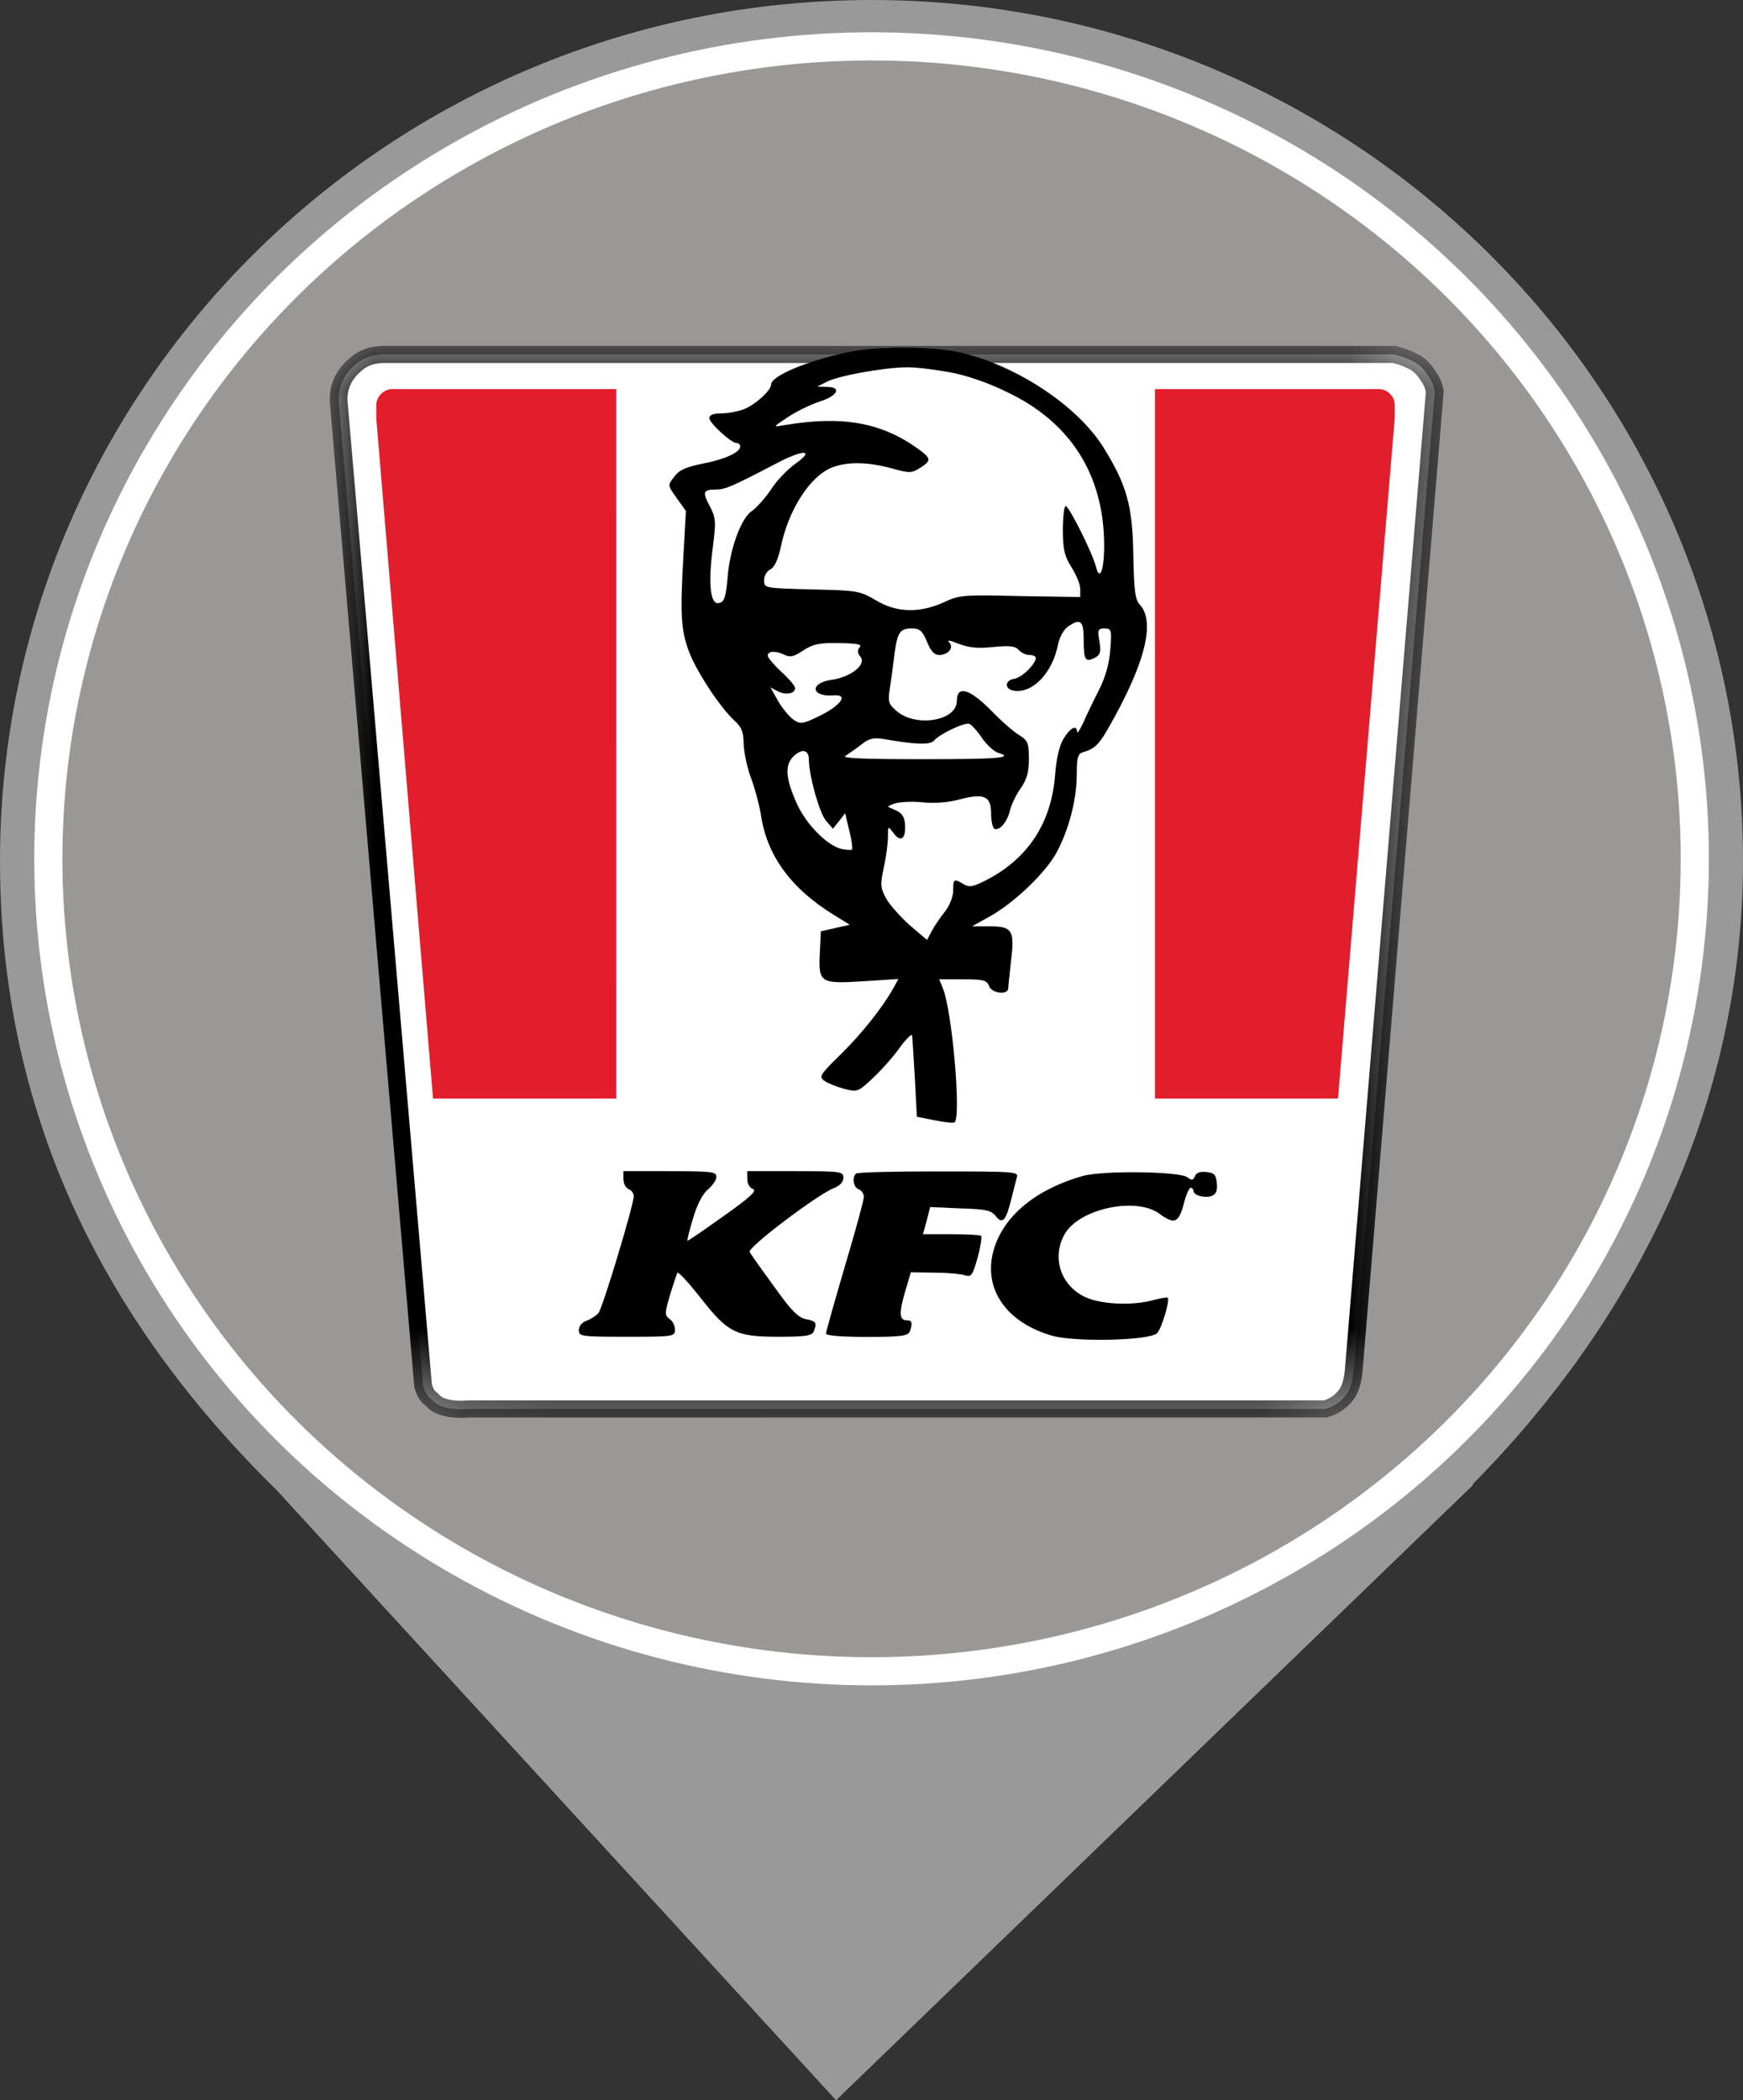 <?xml version="1.0" encoding="UTF-8" standalone="no"?>
<svg
   viewBox="0 0 25.384 30.575"
   width="25.384pt"
   height="30.575pt"
   version="1.1"
   id="svg133"
   xmlns="http://www.w3.org/2000/svg"
   xmlns:svg="http://www.w3.org/2000/svg">
  <rect x="0" y="0" width="25.384" height="30.575" fill="#333333" stroke="none"/>
  <defs
     id="defs137">
    <mask
       maskUnits="userSpaceOnUse"
       x="5.965"
       y="3.942"
       width="12.566"
       height="12.545"
       id="_mask_Zo2hSAbvn9ndn6jDdPnxoaXlBJqn8EU3_1_">
      <rect
         x="-47.626"
         y="-47.194"
         fill="#ffffff"
         filter="url(#Adobe_OpacityMaskFilter)"
         width="96"
         height="96"
         id="rect11" />
      <path
         d="M 6.21,4.204 C 6.323,4.086 6.414,4.053 6.548,4.042 h 11.424 c 0.068,0.018 0.123,0.037 0.164,0.057 0.061,0.03 0.125,0.055 0.195,0.156 0.07,0.103 0.083,0.135 0.1,0.219 l -0.912,11.422 c -0.01,0.145 -0.037,0.248 -0.082,0.313 -0.061,0.088 -0.14,0.143 -0.242,0.174 H 7.535 C 7.333,16.401 7.197,16.358 7.139,16.297 7.082,16.234 7.061,16.25 7.018,16.113 L 6.069,4.629 C 6.05,4.468 6.099,4.322 6.21,4.204 Z"
         id="path13" />
    </mask>
    <filter
       id="Adobe_OpacityMaskFilter"
       filterUnits="userSpaceOnUse"
       x="5.965"
       y="3.942"
       width="12.566"
       height="12.545">
      <feColorMatrix
         type="matrix"
         values="1 0 0 0 0  0 1 0 0 0  0 0 1 0 0  0 0 0 1 0"
         id="feColorMatrix6" />
    </filter>
    <filter
       id="filter1"
       filterUnits="userSpaceOnUse"
       x="5.965"
       y="3.942"
       width="12.566"
       height="12.545">
      <feColorMatrix
         type="matrix"
         values="1 0 0 0 0  0 1 0 0 0  0 0 1 0 0  0 0 0 1 0"
         id="feColorMatrix1" />
    </filter>
  </defs>
  <path
     d="M 21.443,21.612 C 23.803,19.229 25.384,16.105 25.384,12.536 25.384,5.617 19.697,0 12.692,0 5.688,0 0,5.617 0,12.536 c 0,3.613 1.445,6.625 4.03,9.159 v 0 l 8.146,8.881 9.283,-8.963 z"
     fill="#ff69b4"
     id="path2"
     style="stroke-width:1.398;fill:#999999;fill-opacity:1" />
  <ellipse
     style="fill:#e21e2c;fill-opacity:0.014;stroke:#ffffff;stroke-width:0.41;stroke-dasharray:none;stroke-opacity:1"
     id="path1"
     cx="12.693"
     cy="12.503"
     rx="11.989"
     ry="11.828" />
  <g
     id="g32"
     transform="matrix(1.291,-2.9935579e-5,3.1065629e-5,1.244,-2.899,0.132)">
    <path
       fill="#ffffff"
       d="M 6.21,4.204 C 6.323,4.086 6.414,4.053 6.548,4.042 h 11.424 c 0.068,0.018 0.123,0.037 0.164,0.057 0.061,0.03 0.125,0.055 0.195,0.156 0.07,0.103 0.083,0.135 0.1,0.219 l -0.912,11.422 c -0.01,0.145 -0.037,0.248 -0.082,0.313 -0.061,0.088 -0.14,0.143 -0.242,0.174 H 7.535 C 7.333,16.401 7.197,16.358 7.139,16.297 7.082,16.234 7.061,16.25 7.018,16.113 L 6.069,4.629 C 6.05,4.468 6.099,4.322 6.21,4.204 Z"
       id="path4" />
    <defs
       id="defs9">
      <filter
         id="filter2"
         filterUnits="userSpaceOnUse"
         x="5.965"
         y="3.942"
         width="12.566"
         height="12.545">
        <feColorMatrix
           type="matrix"
           values="1 0 0 0 0  0 1 0 0 0  0 0 1 0 0  0 0 0 1 0"
           id="feColorMatrix2" />
      </filter>
    </defs>
    <mask
       maskUnits="userSpaceOnUse"
       x="5.965"
       y="3.942"
       width="12.566"
       height="12.545"
       id="mask1344">
      <rect
         x="-47.626"
         y="-47.194"
         fill="#ffffff"
         filter="url(#Adobe_OpacityMaskFilter)"
         width="96"
         height="96"
         id="rect1340" />
      <path
         d="M 6.21,4.204 C 6.323,4.086 6.414,4.053 6.548,4.042 h 11.424 c 0.068,0.018 0.123,0.037 0.164,0.057 0.061,0.03 0.125,0.055 0.195,0.156 0.07,0.103 0.083,0.135 0.1,0.219 l -0.912,11.422 c -0.01,0.145 -0.037,0.248 -0.082,0.313 -0.061,0.088 -0.14,0.143 -0.242,0.174 H 7.535 C 7.333,16.401 7.197,16.358 7.139,16.297 7.082,16.234 7.061,16.25 7.018,16.113 L 6.069,4.629 C 6.05,4.468 6.099,4.322 6.21,4.204 Z"
         id="path1342" />
    </mask>
    <path
       vector-effect="non-scaling-stroke"
       mask="url(#_mask_Zo2hSAbvn9ndn6jDdPnxoaXlBJqn8EU3_1_)"
       fill="#ffffff"
       stroke="#000000"
       stroke-width="0.2"
       stroke-linecap="square"
       stroke-miterlimit="3"
       d="M 6.21,4.204 C 6.323,4.086 6.414,4.053 6.548,4.042 h 11.424 c 0.068,0.018 0.123,0.037 0.164,0.057 0.061,0.03 0.125,0.055 0.195,0.156 0.07,0.103 0.083,0.135 0.1,0.219 l -0.912,11.422 c -0.01,0.145 -0.037,0.248 -0.082,0.313 -0.061,0.088 -0.14,0.143 -0.242,0.174 H 7.535 C 7.333,16.401 7.197,16.358 7.139,16.297 7.082,16.234 7.061,16.25 7.018,16.113 L 6.069,4.629 C 6.05,4.468 6.099,4.322 6.21,4.204 Z"
       id="path16" />
    <path
       fill="#e21e2c"
       d="M 17.922,4.5 C 17.886,4.465 17.851,4.451 17.804,4.448 H 17.37 15.274 v 8.302 h 2.065 l 0.64,-7.961 V 4.629 C 17.978,4.579 17.959,4.536 17.922,4.5 Z"
       id="path18" />
    <path
       fill="#e21e2c"
       d="M 6.548,4.5 C 6.585,4.465 6.62,4.451 6.666,4.448 H 7.101 9.197 V 12.75 H 7.13 L 6.49,4.789 V 4.629 C 6.492,4.579 6.513,4.536 6.548,4.5 Z"
       id="path20"
       style="stroke-width:1;stroke-dasharray:none" />
    <g
       id="g30">
      <path
         d="m 11.815,4.015 c -0.473,0.105 -0.871,0.279 -0.871,0.38 0,0.069 -0.19,0.248 -0.322,0.294 -0.063,0.023 -0.17,0.043 -0.244,0.043 -0.085,0 -0.131,0.019 -0.131,0.054 0,0.058 0.247,0.294 0.309,0.294 0.024,0 0.039,0.016 0.039,0.039 0,0.07 -0.174,0.151 -0.422,0.201 -0.186,0.039 -0.267,0.074 -0.32,0.152 -0.078,0.1 -0.078,0.1 0.026,0.251 L 9.983,5.874 9.956,6.378 c -0.039,0.685 -0.031,0.883 0.059,1.135 0.082,0.232 0.356,0.666 0.522,0.821 0.073,0.07 0.097,0.128 0.097,0.267 0.004,0.097 0.039,0.275 0.081,0.391 0.043,0.117 0.093,0.31 0.113,0.43 0.065,0.481 0.34,0.872 0.828,1.182 l 0.175,0.112 -0.163,0.039 -0.163,0.038 -0.011,0.244 c -0.017,0.361 0,0.372 0.487,0.341 l 0.399,-0.027 -0.047,0.089 c -0.12,0.229 -0.364,0.55 -0.601,0.79 -0.239,0.244 -0.252,0.264 -0.186,0.314 0.039,0.027 0.139,0.07 0.225,0.093 0.147,0.039 0.156,0.035 0.322,-0.127 0.096,-0.094 0.232,-0.251 0.305,-0.36 0.074,-0.104 0.137,-0.166 0.137,-0.135 0.004,0.031 0.016,0.259 0.031,0.503 l 0.022,0.445 0.201,0.042 c 0.112,0.023 0.213,0.035 0.226,0.023 0.073,-0.073 -0.027,-1.293 -0.133,-1.568 L 12.84,11.355 h 0.271 c 0.232,0 0.268,0.012 0.291,0.078 0.027,0.085 0.213,0.112 0.217,0.027 0,-0.024 0.016,-0.171 0.031,-0.318 0.043,-0.36 0.016,-0.407 -0.24,-0.407 h -0.2 l 0.201,-0.116 C 13.687,10.46 14.05,10.1 14.17,9.86 c 0.136,-0.267 0.222,-0.616 0.222,-0.902 0,-0.194 0.012,-0.244 0.069,-0.26 0.151,-0.046 0.19,-0.093 0.364,-0.426 C 15.177,7.602 15.27,7.16 15.104,6.971 15.05,6.916 15.038,6.8 15.03,6.39 15.022,5.816 14.957,5.572 14.696,5.135 14.403,4.643 13.705,4.166 13.074,4.019 12.769,3.945 12.138,3.945 11.815,4.015 Z m 1.131,0.233 c 0.189,0.034 0.434,0.12 0.654,0.232 0.721,0.352 1.101,0.972 1.101,1.801 0,0.287 -0.05,0.422 -0.093,0.244 -0.039,-0.159 -0.303,-0.709 -0.342,-0.709 -0.015,0 -0.031,0.128 -0.031,0.279 0,0.233 0.02,0.31 0.098,0.438 0.05,0.085 0.098,0.197 0.098,0.252 V 6.881 L 13.752,6.87 C 13.117,6.854 13.065,6.858 12.899,6.94 12.625,7.071 12.36,7.067 12.128,6.92 11.941,6.808 11.919,6.804 11.4,6.792 10.865,6.777 10.865,6.777 10.865,6.684 c 0,-0.05 0.031,-0.109 0.074,-0.128 0.045,-0.027 0.084,-0.116 0.115,-0.263 0.086,-0.434 0.33,-0.825 0.573,-0.926 0.167,-0.07 0.403,-0.07 0.675,0.008 0.205,0.058 0.225,0.058 0.321,-0.004 0.132,-0.085 0.128,-0.113 -0.022,-0.225 -0.416,-0.31 -0.856,-0.391 -1.516,-0.275 -0.124,0.023 -0.124,0.023 0.051,-0.097 0.096,-0.066 0.256,-0.147 0.36,-0.182 0.201,-0.066 0.248,-0.17 0.077,-0.17 L 11.465,4.418 11.569,4.364 c 0.123,-0.07 0.635,-0.167 0.891,-0.171 0.1,-0.004 0.32,0.024 0.486,0.055 z m -1.722,1.069 c -0.09,0.065 -0.218,0.201 -0.283,0.309 -0.07,0.105 -0.164,0.213 -0.213,0.248 -0.121,0.078 -0.252,0.45 -0.275,0.783 -0.02,0.224 -0.035,0.279 -0.094,0.294 C 10.258,6.978 10.232,6.734 10.286,6.304 10.325,5.991 10.32,5.952 10.251,5.816 10.166,5.65 10.178,5.623 10.325,5.623 c 0.101,0 0.178,-0.035 0.674,-0.303 0.301,-0.166 0.447,-0.17 0.225,-0.003 z m 3.246,2.06 c 0,0.24 0.018,0.271 0.122,0.217 0.066,-0.035 0.074,-0.066 0.056,-0.194 -0.024,-0.135 -0.017,-0.151 0.058,-0.151 0.077,0 0.081,0.016 0.065,0.241 -0.012,0.162 -0.051,0.321 -0.127,0.476 -0.063,0.128 -0.144,0.302 -0.179,0.387 -0.038,0.085 -0.069,0.132 -0.069,0.105 -0.004,-0.085 -0.074,-0.05 -0.151,0.077 -0.05,0.086 -0.081,0.229 -0.097,0.419 -0.039,0.569 -0.307,0.991 -0.782,1.243 -0.148,0.077 -0.187,0.085 -0.253,0.043 -0.108,-0.066 -0.115,-0.062 -0.115,0.077 0,0.066 -0.039,0.174 -0.089,0.24 -0.052,0.066 -0.121,0.171 -0.151,0.229 l -0.055,0.108 -0.193,-0.17 c -0.105,-0.097 -0.225,-0.237 -0.268,-0.314 -0.064,-0.124 -0.069,-0.159 -0.027,-0.364 0.027,-0.124 0.047,-0.287 0.047,-0.356 0,-0.132 0,-0.132 0.063,-0.047 0.072,0.105 0.131,0.078 0.131,-0.062 0,-0.128 -0.034,-0.178 -0.135,-0.217 -0.074,-0.031 -0.074,-0.031 0.015,-0.066 0.056,-0.019 0.194,-0.027 0.31,-0.015 0.141,0.015 0.295,0.004 0.431,-0.035 0.274,-0.074 0.349,-0.035 0.349,0.17 0,0.082 0.016,0.159 0.035,0.175 0.055,0.031 0.15,-0.082 0.178,-0.217 C 13.655,9.31 13.708,9.194 13.759,9.12 13.829,9.016 13.852,8.93 13.852,8.775 13.852,8.59 13.84,8.562 13.748,8.5 13.686,8.466 13.543,8.334 13.427,8.21 13.179,7.95 13.039,7.912 13.039,8.098 c 0,0.236 -0.472,0.313 -0.685,0.112 -0.086,-0.077 -0.094,-0.108 -0.07,-0.263 0.012,-0.097 0.039,-0.272 0.05,-0.388 0.035,-0.267 0.062,-0.31 0.198,-0.31 0.089,0 0.119,0.027 0.17,0.155 0.043,0.109 0.082,0.155 0.136,0.155 0.108,0 0.174,-0.089 0.112,-0.151 -0.027,-0.027 0.016,-0.019 0.109,0.02 0.115,0.046 0.213,0.058 0.391,0.038 0.186,-0.019 0.248,-0.011 0.287,0.035 0.027,0.031 0.08,0.058 0.119,0.058 0.043,0 0.074,0.016 0.074,0.035 0,0.07 -0.16,0.233 -0.244,0.244 -0.108,0.016 -0.113,0.124 0,0.14 C 13.899,8.009 14.12,7.765 14.182,7.431 14.198,7.35 14.247,7.261 14.289,7.23 14.435,7.125 14.47,7.156 14.47,7.377 Z M 11.942,7.47 c -0.026,0.035 -0.026,0.066 0.009,0.109 0.073,0.089 -0.104,0.24 -0.326,0.271 -0.251,0.038 -0.231,0.201 0.021,0.182 0.174,-0.016 0.092,0.112 -0.147,0.236 -0.19,0.097 -0.222,0.105 -0.295,0.054 -0.046,-0.031 -0.128,-0.128 -0.179,-0.22 l -0.088,-0.163 0.084,0.046 c 0.09,0.047 0.194,0.027 0.194,-0.038 0,-0.024 -0.069,-0.109 -0.155,-0.19 -0.084,-0.082 -0.154,-0.167 -0.154,-0.19 0,-0.058 0.097,-0.058 0.193,-0.008 0.059,0.031 0.104,0.02 0.209,-0.054 0.112,-0.074 0.178,-0.089 0.403,-0.085 0.213,0.004 0.263,0.015 0.231,0.05 z m 1.379,1.058 c 0.055,0.081 0.133,0.158 0.179,0.174 0.194,0.062 0.017,0.077 -0.856,0.077 -0.639,0 -0.91,-0.011 -0.863,-0.038 0.035,-0.024 0.117,-0.082 0.179,-0.132 0.089,-0.074 0.136,-0.085 0.255,-0.066 0.36,0.066 0.527,0.07 0.566,0.019 0.062,-0.077 0.344,-0.216 0.398,-0.197 0.023,0.008 0.09,0.081 0.142,0.163 z M 11.37,8.783 c 0,0.182 0.12,0.635 0.197,0.721 l 0.074,0.089 0.069,-0.089 0.069,-0.093 0.047,0.205 c 0.027,0.108 0.039,0.209 0.031,0.221 C 11.845,9.845 11.791,9.841 11.736,9.829 11.574,9.786 11.349,9.55 11.241,9.314 11.105,9.004 11.094,8.849 11.198,8.744 11.292,8.652 11.37,8.667 11.37,8.783 Z"
         id="path22" />
      <path
         d="m 9.278,13.695 c 0,0.051 0.027,0.1 0.058,0.115 0.031,0.012 0.058,0.047 0.058,0.082 0,0.105 -0.352,1.313 -0.397,1.367 -0.024,0.031 -0.082,0.07 -0.132,0.09 -0.055,0.02 -0.09,0.064 -0.09,0.111 0,0.074 0.023,0.078 0.543,0.078 0.527,0 0.541,-0.004 0.541,-0.082 0,-0.047 -0.026,-0.105 -0.062,-0.127 -0.054,-0.043 -0.054,-0.066 0.005,-0.275 0.038,-0.129 0.077,-0.248 0.084,-0.264 0.012,-0.016 0.129,0.117 0.264,0.295 0.311,0.41 0.396,0.453 0.884,0.453 0.298,0 0.372,-0.012 0.391,-0.063 0.039,-0.1 0.027,-0.121 -0.089,-0.143 -0.089,-0.02 -0.167,-0.102 -0.359,-0.383 -0.141,-0.199 -0.265,-0.381 -0.275,-0.404 -0.027,-0.051 0.777,-0.682 0.953,-0.748 0.064,-0.027 0.104,-0.07 0.104,-0.119 0,-0.074 -0.023,-0.078 -0.542,-0.078 h -0.542 v 0.094 c 0,0.051 0.027,0.104 0.066,0.115 0.046,0.02 -0.035,0.098 -0.33,0.314 -0.213,0.158 -0.398,0.291 -0.41,0.291 -0.008,0 0.02,-0.117 0.063,-0.264 0.045,-0.162 0.111,-0.291 0.17,-0.338 0.05,-0.047 0.093,-0.107 0.093,-0.146 0,-0.059 -0.054,-0.066 -0.522,-0.066 H 9.278 Z"
         id="path24" />
      <path
         d="m 11.901,13.629 c -0.047,0.047 -0.028,0.16 0.029,0.182 0.031,0.012 0.06,0.051 0.06,0.09 0,0.039 -0.097,0.406 -0.214,0.813 -0.116,0.412 -0.213,0.764 -0.213,0.787 0,0.023 0.166,0.039 0.461,0.039 0.384,0 0.465,-0.012 0.484,-0.063 0.034,-0.098 0.027,-0.131 -0.031,-0.131 -0.088,0 -0.092,-0.082 -0.023,-0.33 l 0.066,-0.232 0.267,0.004 c 0.147,0 0.303,0.016 0.345,0.031 0.07,0.023 0.085,0 0.141,-0.205 0.035,-0.133 0.049,-0.244 0.041,-0.256 -0.01,-0.012 -0.162,-0.02 -0.34,-0.02 h -0.317 l 0.042,-0.158 0.039,-0.16 0.341,0.016 c 0.287,0.008 0.349,0.023 0.399,0.09 0.074,0.1 0.115,0.055 0.174,-0.193 0.027,-0.109 0.054,-0.225 0.065,-0.264 0.019,-0.063 -0.038,-0.066 -0.887,-0.066 -0.496,-10e-4 -0.918,0.01 -0.929,0.026 z"
         id="path26" />
      <path
         d="m 14.461,13.656 c -0.45,0.133 -0.778,0.373 -0.938,0.689 -0.254,0.512 -0.006,1.004 0.594,1.182 0.267,0.076 1.104,0.055 1.181,-0.031 0.052,-0.055 0.147,-0.387 0.12,-0.414 -0.007,-0.008 -0.077,0.004 -0.162,0.027 -0.24,0.068 -0.589,0.051 -0.768,-0.035 -0.282,-0.137 -0.383,-0.469 -0.229,-0.744 0.168,-0.291 0.795,-0.43 1.059,-0.236 0.174,0.131 0.221,0.117 0.279,-0.104 0.026,-0.109 0.062,-0.195 0.08,-0.195 0.016,0 0.031,0.016 0.031,0.035 0,0.055 0.132,0.09 0.209,0.059 0.047,-0.02 0.063,-0.063 0.055,-0.146 -0.008,-0.102 -0.031,-0.125 -0.121,-0.133 -0.068,-0.008 -0.111,0.008 -0.127,0.051 -0.02,0.047 -0.035,0.051 -0.082,0.012 -0.084,-0.071 -0.95,-0.083 -1.181,-0.017 z"
         id="path28" />
    </g>
  </g>
</svg>
